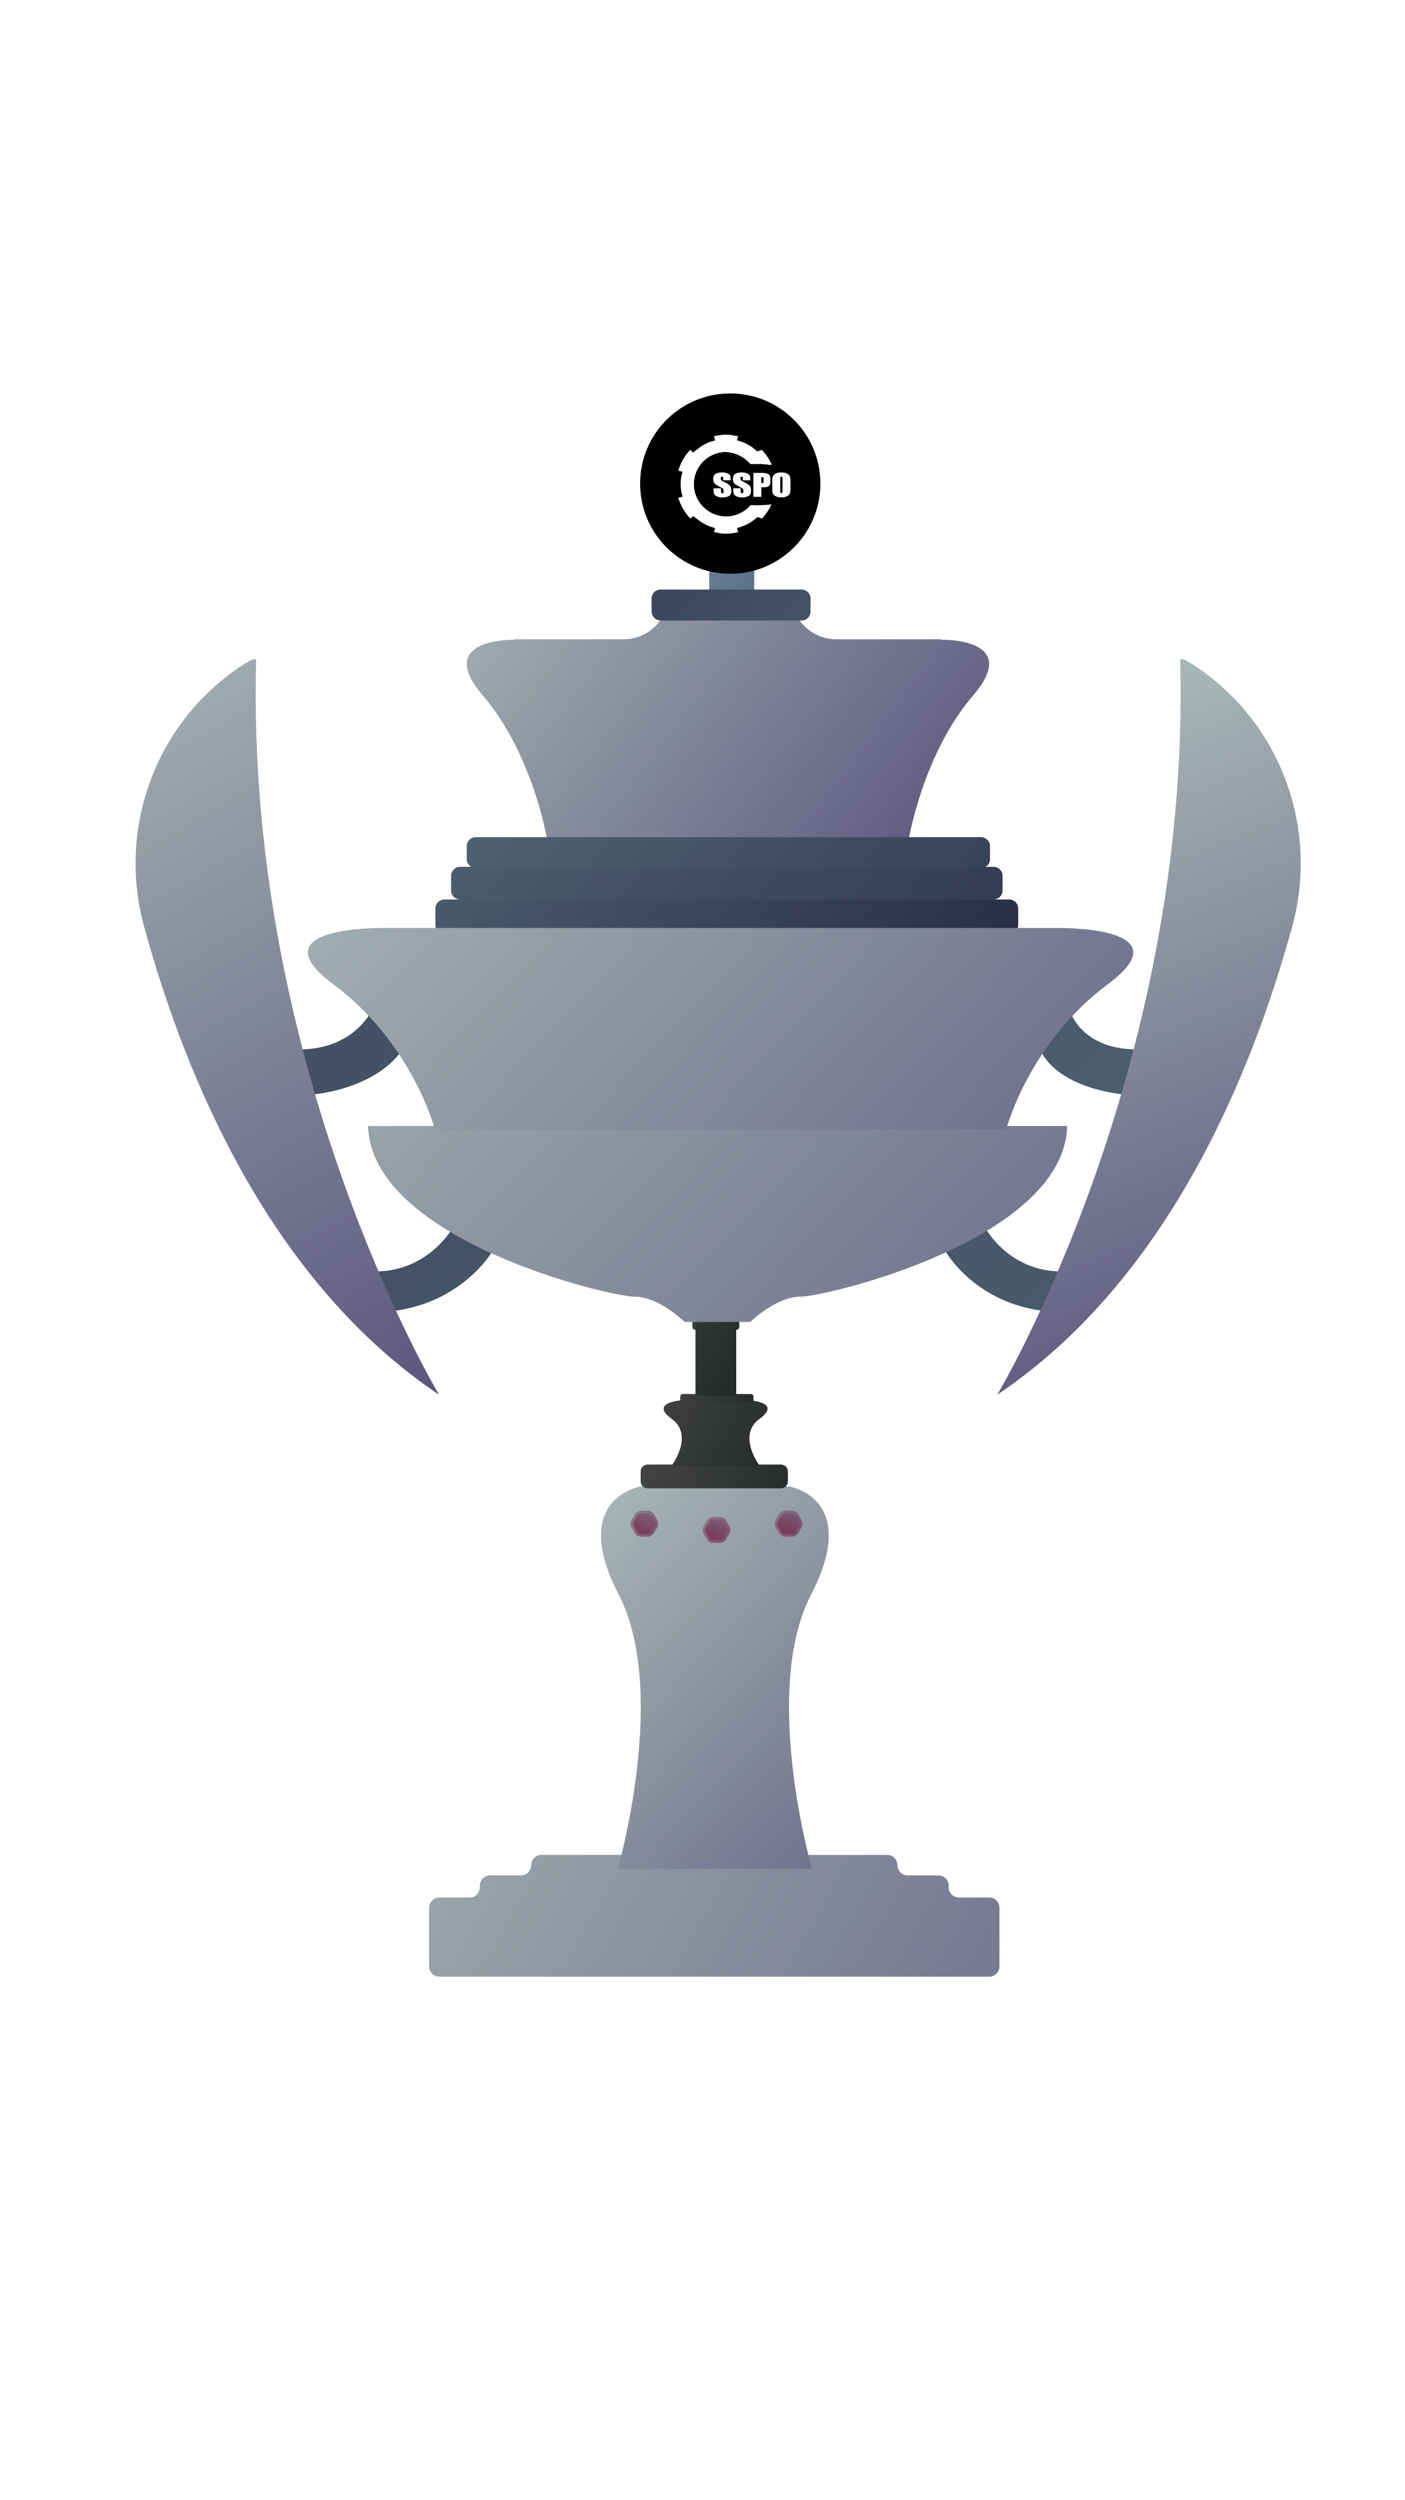 <?xml version="1.0" encoding="utf-8"?>
<!-- Generator: Adobe Illustrator 26.1.0, SVG Export Plug-In . SVG Version: 6.00 Build 0)  -->
<svg version="1.1" id="Warstwa_1" xmlns="http://www.w3.org/2000/svg" xmlns:xlink="http://www.w3.org/1999/xlink" x="0px" y="0px"
	 viewBox="0 0 768 1366" style="enable-background:new 0 0 768 1366;" xml:space="preserve">
<style type="text/css">
	.st0{fill:url(#SVGID_1_);}
	.st1{fill:url(#SVGID_00000028305169815019612470000013846796345999494275_);}
	.st2{fill:url(#SVGID_00000042704964602418685980000004038909319226966958_);}
	.st3{fill:url(#SVGID_00000156584389575064354360000011077202755886360481_);}
	.st4{fill:url(#SVGID_00000063624032023068509570000005171178761922025903_);}
	.st5{fill:url(#SVGID_00000127042651773100361060000002383613280898733963_);}
	.st6{fill:url(#SVGID_00000014602061908200495210000011821165037741183399_);}
	.st7{fill:url(#SVGID_00000083800352676850655400000011678772347173570219_);}
	.st8{fill:url(#SVGID_00000075163211653533384770000011242758353425769626_);}
	.st9{fill:url(#SVGID_00000133489982734012612890000005455984403864623499_);}
	.st10{fill:url(#SVGID_00000045604359828392529670000009307160724141515137_);}
	.st11{fill:url(#SVGID_00000179630160846697952660000006275714405511017880_);}
	.st12{fill:url(#SVGID_00000183238866314334904880000013636603998765915779_);}
	.st13{fill:url(#SVGID_00000127020967832133049160000012628105231491121048_);}
	.st14{fill:url(#SVGID_00000074403450242268139490000012551714339580267674_);}
	.st15{fill:url(#SVGID_00000177459405924334690570000009442251053043307674_);}
	.st16{fill:url(#SVGID_00000014602058114099804260000016690153385298440611_);}
	.st17{fill:url(#SVGID_00000105409761928359091690000014910110958869528476_);}
	.st18{fill:url(#SVGID_00000167391201663866847320000010048237321354966426_);}
	.st19{fill:url(#SVGID_00000109714023272460295090000017025896338235557308_);}
	.st20{fill:url(#SVGID_00000111894366758888992670000012348898072818611854_);}
	.st21{fill:url(#SVGID_00000040553914485532353230000012815002043436494741_);}
	.st22{fill:url(#SVGID_00000012471679152849378470000008287818076484872354_);}
	.st23{fill:url(#SVGID_00000093176900224866981800000012328385102675306398_);}
	.st24{fill:url(#SVGID_00000016772133939521339670000010985150915678819481_);}
	.st25{fill:url(#SVGID_00000060747116852845013650000000708749054420274320_);}
	.st26{fill:url(#SVGID_00000023256204142686106810000016285304583597556131_);}
</style>
<g>
	<linearGradient id="SVGID_1_" gradientUnits="userSpaceOnUse" x1="776.208" y1="1094.387" x2="-655.128" y2="-162.159">
		<stop  offset="0" style="stop-color:#536A77"/>
		<stop  offset="1" style="stop-color:#2A2E49"/>
	</linearGradient>
	<path class="st0" d="M167.75,598.51c40.83-3.95,52.26-25.17,52.26-25.17l-17.13-20.55c0,0-10.67,22.02-41.71,20.55L167.75,598.51z"
		/>
	
		<linearGradient id="SVGID_00000121238673149668594720000014304830732466436777_" gradientUnits="userSpaceOnUse" x1="781.424" y1="785.771" x2="-28.436" y2="-139.645">
		<stop  offset="0" style="stop-color:#536A77"/>
		<stop  offset="1" style="stop-color:#2A2E49"/>
	</linearGradient>
	<path style="fill:url(#SVGID_00000121238673149668594720000014304830732466436777_);" d="M569.43,575.06
		c0,0,7.41,19.51,48.24,23.46l6.57-25.17c-31.03,1.47-38.54-18.98-38.54-18.98S572.85,568.21,569.43,575.06z"/>
	
		<linearGradient id="SVGID_00000111877762166735133580000008067105959506860468_" gradientUnits="userSpaceOnUse" x1="2.665" y1="839.903" x2="788.324" y2="1282.846">
		<stop  offset="0" style="stop-color:#BBD1C4"/>
		<stop  offset="1" style="stop-color:#534976"/>
	</linearGradient>
	<path style="fill:url(#SVGID_00000111877762166735133580000008067105959506860468_);" d="M518.58,1031.29v-0.86
		c0-3.1-2.51-5.61-5.61-5.61h-16.81c-3.1,0-5.61-2.51-5.61-5.61l0,0c0-3.1-2.51-5.61-5.61-5.61h-189c-3.1,0-5.61,2.51-5.61,5.61l0,0
		c0,3.1-2.51,5.61-5.61,5.61h-16.81c-3.1,0-5.61,2.51-5.61,5.61v0.86c0,3.1-2.51,5.61-5.61,5.61h-16.53c-3.1,0-5.61,2.51-5.61,5.61
		v32.03c0,3.1,2.51,5.61,5.61,5.61h300.55c3.1,0,5.61-2.51,5.61-5.61v-32.03c0-3.1-2.51-5.61-5.61-5.61h-16.53
		C521.09,1036.9,518.58,1034.39,518.58,1031.29z"/>
	
		<linearGradient id="SVGID_00000099636963787437248910000009812670257784756115_" gradientUnits="userSpaceOnUse" x1="241.738" y1="779.951" x2="568.012" y2="1085.833">
		<stop  offset="0" style="stop-color:#BBD1C4"/>
		<stop  offset="1" style="stop-color:#534976"/>
	</linearGradient>
	<path style="fill:url(#SVGID_00000099636963787437248910000009812670257784756115_);" d="M443.84,1021.25
		c0,0-27.91-96.82-0.51-149.83c27.41-53.01-12.05-59.17-12.05-59.17h-81.03c0,0-39.46,6.16-12.05,59.17s-0.51,149.83-0.51,149.83
		H443.84z"/>
	
		<linearGradient id="SVGID_00000065782442317505908950000003236171530214983338_" gradientUnits="userSpaceOnUse" x1="449.508" y1="826.201" x2="355.235" y2="795.216">
		<stop  offset="0" style="stop-color:#222526"/>
		<stop  offset="1" style="stop-color:#414345"/>
	</linearGradient>
	<path style="fill:url(#SVGID_00000065782442317505908950000003236171530214983338_);" d="M426.9,813.28h-72.92
		c-2.09,0-3.79-1.7-3.79-3.79v-5.4c0-2.09,1.7-3.79,3.79-3.79h72.92c2.09,0,3.79,1.7,3.79,3.79v5.4
		C430.69,811.58,428.99,813.28,426.9,813.28z"/>
	
		<linearGradient id="SVGID_00000099656033547658275590000001460412180316344240_" gradientUnits="userSpaceOnUse" x1="434.415" y1="811.161" x2="353.17" y2="759.048">
		<stop  offset="0" style="stop-color:#222526"/>
		<stop  offset="1" style="stop-color:#414345"/>
	</linearGradient>
	<path style="fill:url(#SVGID_00000099656033547658275590000001460412180316344240_);" d="M415.37,801.15
		c0,0-12.73-16.66-0.23-25.79c12.5-9.12-5.5-10.18-5.5-10.18h-36.96c0,0-18,1.06-5.5,10.18c12.5,9.12-0.23,25.79-0.23,25.79H415.37z
		"/>
	
		<linearGradient id="SVGID_00000059295106933211874910000003705251491003176077_" gradientUnits="userSpaceOnUse" x1="418.567" y1="778.122" x2="368.325" y2="751.887">
		<stop  offset="0" style="stop-color:#222526"/>
		<stop  offset="1" style="stop-color:#414345"/>
	</linearGradient>
	<path style="fill:url(#SVGID_00000059295106933211874910000003705251491003176077_);" d="M410.46,766.59h-37.22
		c-0.78,0-1.41-0.63-1.41-1.41v-2.01c0-0.78,0.63-1.41,1.41-1.41h37.22c0.78,0,1.41,0.63,1.41,1.41v2.01
		C411.88,765.96,411.24,766.59,410.46,766.59z"/>
	
		<linearGradient id="SVGID_00000057855680542341210470000002969903239039573131_" gradientUnits="userSpaceOnUse" x1="409.188" y1="731.81" x2="375.996" y2="717.46">
		<stop  offset="0" style="stop-color:#222526"/>
		<stop  offset="1" style="stop-color:#414345"/>
	</linearGradient>
	<path style="fill:url(#SVGID_00000057855680542341210470000002969903239039573131_);" d="M402.64,726.64h-22.69
		c-0.83,0-1.5-0.67-1.5-1.5V723c0-0.83,0.67-1.5,1.5-1.5h22.69c0.83,0,1.5,0.67,1.5,1.5v2.14
		C404.14,725.97,403.47,726.64,402.64,726.64z"/>
	
		<linearGradient id="SVGID_00000083080213611737765170000004182395188250450090_" gradientUnits="userSpaceOnUse" x1="1042.287" y1="1172.265" x2="-717.265" y2="-549.417">
		<stop  offset="0" style="stop-color:#536A77"/>
		<stop  offset="1" style="stop-color:#2A2E49"/>
	</linearGradient>
	<path style="fill:url(#SVGID_00000083080213611737765170000004182395188250450090_);" d="M516.33,682.97
		c0,0,15.97,29.79,56.8,33.73l9.8-21.99c-31.03,1.47-44.33-23.74-44.33-23.74S530.03,677.83,516.33,682.97z"/>
	
		<linearGradient id="SVGID_00000005977057590131021510000017728798884649169329_" gradientUnits="userSpaceOnUse" x1="510.866" y1="309.808" x2="703.135" y2="793.393">
		<stop  offset="0" style="stop-color:#BBD1C4"/>
		<stop  offset="1" style="stop-color:#534976"/>
	</linearGradient>
	<path style="fill:url(#SVGID_00000005977057590131021510000017728798884649169329_);" d="M645.11,361.37
		c-0.06-2.21,2.29-1.2,6.54,1.52c47.66,30.52,69.67,88.78,54.71,143.36c-23.02,84.01-69.46,194.28-161.27,255.91
		C545.09,762.16,650.93,586.17,645.11,361.37z"/>
	
		<linearGradient id="SVGID_00000048480308677106023740000008585748700025971644_" gradientUnits="userSpaceOnUse" x1="727.485" y1="1194.04" x2="-560.134" y2="-113.972">
		<stop  offset="0" style="stop-color:#536A77"/>
		<stop  offset="1" style="stop-color:#2A2E49"/>
	</linearGradient>
	<path style="fill:url(#SVGID_00000048480308677106023740000008585748700025971644_);" d="M212.28,716.7
		c40.83-3.95,57.4-33.73,57.4-33.73l-22.27-11.99c0,0-13.9,25.2-44.93,23.74L212.28,716.7z"/>
	
		<linearGradient id="SVGID_00000090986499945258426960000000961687062562673032_" gradientUnits="userSpaceOnUse" x1="-14.554" y1="236.509" x2="302.981" y2="792.923">
		<stop  offset="0" style="stop-color:#BBD1C4"/>
		<stop  offset="1" style="stop-color:#534976"/>
	</linearGradient>
	<path style="fill:url(#SVGID_00000090986499945258426960000000961687062562673032_);" d="M140,361.37c0.06-2.21-2.29-1.2-6.54,1.52
		C85.8,393.4,63.79,451.66,78.74,506.25c23.02,84.01,69.46,194.28,161.27,255.91C240.01,762.16,134.18,586.17,140,361.37z"/>
	
		<linearGradient id="SVGID_00000134230805635502875470000000334922687764948630_" gradientUnits="userSpaceOnUse" x1="186.73" y1="229.509" x2="547.962" y2="506.26">
		<stop  offset="0" style="stop-color:#BBD1C4"/>
		<stop  offset="1" style="stop-color:#534976"/>
	</linearGradient>
	<path style="fill:url(#SVGID_00000134230805635502875470000000334922687764948630_);" d="M514.36,349.59l-0.18-0.24h-56.94
		c-13.72,0-24.84-11.12-24.84-24.84v0h-66.8v0c0,13.72-11.12,24.84-24.84,24.84h-59.62l0.29,0.24c0,0-44.73-1.21-17.51,30.49
		s35.03,78.04,35.03,78.04h197.9c0,0,7.81-46.33,35.03-78.04C559.08,348.37,514.36,349.59,514.36,349.59z"/>
	
		<linearGradient id="SVGID_00000008130991339484123370000006851457858109282718_" gradientUnits="userSpaceOnUse" x1="531.47" y1="411.142" x2="150.809" y2="133.87">
		<stop  offset="0" style="stop-color:#112134"/>
		<stop  offset="0.214" style="stop-color:#0F2A45;stop-opacity:0.786"/>
		<stop  offset="0.638" style="stop-color:#094373;stop-opacity:0.362"/>
		<stop  offset="1" style="stop-color:#045A9E;stop-opacity:0"/>
	</linearGradient>
	<path style="fill:url(#SVGID_00000008130991339484123370000006851457858109282718_);" d="M412.28,326.83v-22.94
		c-18.38-5.78-24.62-4.35-24.62-4.35v27.28H412.28z"/>
	<g>
		
			<linearGradient id="SVGID_00000126287122774356532320000011000712624462711725_" gradientUnits="userSpaceOnUse" x1="375.454" y1="853.199" x2="327.088" y2="810.262">
			<stop  offset="0" style="stop-color:#752648"/>
			<stop  offset="0.443" style="stop-color:#73274A;stop-opacity:0.557"/>
			<stop  offset="0.602" style="stop-color:#6C2A4F;stop-opacity:0.398"/>
			<stop  offset="0.716" style="stop-color:#61305A;stop-opacity:0.284"/>
			<stop  offset="0.808" style="stop-color:#503868;stop-opacity:0.192"/>
			<stop  offset="0.887" style="stop-color:#3A437B;stop-opacity:0.113"/>
			<stop  offset="0.955" style="stop-color:#1F4F92;stop-opacity:0.045"/>
			<stop  offset="1" style="stop-color:#095AA5;stop-opacity:0"/>
		</linearGradient>
		<path style="fill:url(#SVGID_00000126287122774356532320000011000712624462711725_);" d="M354.16,825.53h-3.8
			c-1.35,0-2.61,0.72-3.28,1.9l-1.9,3.29c-0.68,1.17-0.68,2.62,0,3.79l1.9,3.29c0.68,1.17,1.93,1.9,3.28,1.9h3.8
			c1.35,0,2.61-0.72,3.28-1.9l1.9-3.29c0.68-1.17,0.68-2.62,0-3.79l-1.9-3.29C356.77,826.26,355.52,825.53,354.16,825.53z"/>
		
			<linearGradient id="SVGID_00000118369999847109693470000011722329196560583852_" gradientUnits="userSpaceOnUse" x1="342.532" y1="842.092" x2="360.14" y2="824.941">
			<stop  offset="0" style="stop-color:#752648"/>
			<stop  offset="0.443" style="stop-color:#73274A;stop-opacity:0.557"/>
			<stop  offset="0.602" style="stop-color:#6C2A4F;stop-opacity:0.398"/>
			<stop  offset="0.716" style="stop-color:#61305A;stop-opacity:0.284"/>
			<stop  offset="0.808" style="stop-color:#503868;stop-opacity:0.192"/>
			<stop  offset="0.887" style="stop-color:#3A437B;stop-opacity:0.113"/>
			<stop  offset="0.955" style="stop-color:#1F4F92;stop-opacity:0.045"/>
			<stop  offset="1" style="stop-color:#095AA5;stop-opacity:0"/>
		</linearGradient>
		<path style="fill:url(#SVGID_00000118369999847109693470000011722329196560583852_);" d="M354.63,827h-4.74
			c-0.54,0-1.04,0.29-1.31,0.76l-2.37,4.1c-0.27,0.47-0.27,1.04,0,1.51l2.37,4.1c0.27,0.47,0.77,0.76,1.31,0.76h4.74
			c0.54,0,1.04-0.29,1.31-0.76l2.37-4.1c0.27-0.47,0.27-1.04,0-1.51l-2.37-4.1C355.67,827.29,355.17,827,354.63,827z"/>
	</g>
	<g>
		
			<linearGradient id="SVGID_00000160890496384740456340000006934564597488138388_" gradientUnits="userSpaceOnUse" x1="414.849" y1="856.625" x2="366.483" y2="813.688">
			<stop  offset="0" style="stop-color:#752648"/>
			<stop  offset="0.443" style="stop-color:#73274A;stop-opacity:0.557"/>
			<stop  offset="0.602" style="stop-color:#6C2A4F;stop-opacity:0.398"/>
			<stop  offset="0.716" style="stop-color:#61305A;stop-opacity:0.284"/>
			<stop  offset="0.808" style="stop-color:#503868;stop-opacity:0.192"/>
			<stop  offset="0.887" style="stop-color:#3A437B;stop-opacity:0.113"/>
			<stop  offset="0.955" style="stop-color:#1F4F92;stop-opacity:0.045"/>
			<stop  offset="1" style="stop-color:#095AA5;stop-opacity:0"/>
		</linearGradient>
		<path style="fill:url(#SVGID_00000160890496384740456340000006934564597488138388_);" d="M393.56,828.96h-3.8
			c-1.35,0-2.61,0.72-3.28,1.9l-1.9,3.29c-0.68,1.17-0.68,2.62,0,3.79l1.9,3.29c0.68,1.17,1.93,1.9,3.28,1.9h3.8
			c1.35,0,2.61-0.72,3.28-1.9l1.9-3.29c0.68-1.17,0.68-2.62,0-3.79l-1.9-3.29C396.16,829.68,394.91,828.96,393.56,828.96z"/>
		
			<linearGradient id="SVGID_00000183934094326276369100000000333541487988636304_" gradientUnits="userSpaceOnUse" x1="381.927" y1="845.518" x2="399.535" y2="828.367">
			<stop  offset="0" style="stop-color:#752648"/>
			<stop  offset="0.443" style="stop-color:#73274A;stop-opacity:0.557"/>
			<stop  offset="0.602" style="stop-color:#6C2A4F;stop-opacity:0.398"/>
			<stop  offset="0.716" style="stop-color:#61305A;stop-opacity:0.284"/>
			<stop  offset="0.808" style="stop-color:#503868;stop-opacity:0.192"/>
			<stop  offset="0.887" style="stop-color:#3A437B;stop-opacity:0.113"/>
			<stop  offset="0.955" style="stop-color:#1F4F92;stop-opacity:0.045"/>
			<stop  offset="1" style="stop-color:#095AA5;stop-opacity:0"/>
		</linearGradient>
		<path style="fill:url(#SVGID_00000183934094326276369100000000333541487988636304_);" d="M394.03,830.42h-4.74
			c-0.54,0-1.04,0.29-1.31,0.76l-2.37,4.1c-0.27,0.47-0.27,1.04,0,1.51l2.37,4.1c0.27,0.47,0.77,0.76,1.31,0.76h4.74
			c0.54,0,1.04-0.29,1.31-0.76l2.37-4.1c0.27-0.47,0.27-1.04,0-1.51l-2.37-4.1C395.07,830.71,394.57,830.42,394.03,830.42z"/>
	</g>
	<g>
		
			<linearGradient id="SVGID_00000168092333244845243900000011451910914450322315_" gradientUnits="userSpaceOnUse" x1="454.244" y1="853.199" x2="405.878" y2="810.262">
			<stop  offset="0" style="stop-color:#752648"/>
			<stop  offset="0.443" style="stop-color:#73274A;stop-opacity:0.557"/>
			<stop  offset="0.602" style="stop-color:#6C2A4F;stop-opacity:0.398"/>
			<stop  offset="0.716" style="stop-color:#61305A;stop-opacity:0.284"/>
			<stop  offset="0.808" style="stop-color:#503868;stop-opacity:0.192"/>
			<stop  offset="0.887" style="stop-color:#3A437B;stop-opacity:0.113"/>
			<stop  offset="0.955" style="stop-color:#1F4F92;stop-opacity:0.045"/>
			<stop  offset="1" style="stop-color:#095AA5;stop-opacity:0"/>
		</linearGradient>
		<path style="fill:url(#SVGID_00000168092333244845243900000011451910914450322315_);" d="M432.95,825.53h-3.8
			c-1.35,0-2.61,0.72-3.28,1.9l-1.9,3.29c-0.68,1.17-0.68,2.62,0,3.79l1.9,3.29c0.68,1.17,1.93,1.9,3.28,1.9h3.8
			c1.35,0,2.61-0.72,3.28-1.9l1.9-3.29c0.68-1.17,0.68-2.62,0-3.79l-1.9-3.29C435.56,826.26,434.31,825.53,432.95,825.53z"/>
		
			<linearGradient id="SVGID_00000141449647480791987080000012467634820121591446_" gradientUnits="userSpaceOnUse" x1="421.322" y1="842.092" x2="438.93" y2="824.941">
			<stop  offset="0" style="stop-color:#752648"/>
			<stop  offset="0.443" style="stop-color:#73274A;stop-opacity:0.557"/>
			<stop  offset="0.602" style="stop-color:#6C2A4F;stop-opacity:0.398"/>
			<stop  offset="0.716" style="stop-color:#61305A;stop-opacity:0.284"/>
			<stop  offset="0.808" style="stop-color:#503868;stop-opacity:0.192"/>
			<stop  offset="0.887" style="stop-color:#3A437B;stop-opacity:0.113"/>
			<stop  offset="0.955" style="stop-color:#1F4F92;stop-opacity:0.045"/>
			<stop  offset="1" style="stop-color:#095AA5;stop-opacity:0"/>
		</linearGradient>
		<path style="fill:url(#SVGID_00000141449647480791987080000012467634820121591446_);" d="M433.42,827h-4.74
			c-0.54,0-1.04,0.29-1.31,0.76l-2.37,4.1c-0.27,0.47-0.27,1.04,0,1.51l2.37,4.1c0.27,0.47,0.77,0.76,1.31,0.76h4.74
			c0.54,0,1.04-0.29,1.31-0.76l2.37-4.1c0.27-0.47,0.27-1.04,0-1.51l-2.37-4.1C434.46,827.29,433.96,827,433.42,827z"/>
	</g>
	
		<linearGradient id="SVGID_00000129205427069371298840000002335515914158030986_" gradientUnits="userSpaceOnUse" x1="236.982" y1="362.996" x2="490.445" y2="581.092">
		<stop  offset="0" style="stop-color:#536A77"/>
		<stop  offset="1" style="stop-color:#2A2E49"/>
	</linearGradient>
	<path style="fill:url(#SVGID_00000129205427069371298840000002335515914158030986_);" d="M551.64,510.36H242.93
		c-2.73,0-4.94-2.21-4.94-4.94v-8.96c0-2.73,2.21-4.94,4.94-4.94h308.71c2.73,0,4.94,2.21,4.94,4.94v8.96
		C556.58,508.14,554.37,510.36,551.64,510.36z"/>
	
		<linearGradient id="SVGID_00000139254133907261171530000012230869572210645416_" gradientUnits="userSpaceOnUse" x1="225.911" y1="345.352" x2="573.762" y2="623.928">
		<stop  offset="0" style="stop-color:#536A77"/>
		<stop  offset="1" style="stop-color:#2A2E49"/>
	</linearGradient>
	<path style="fill:url(#SVGID_00000139254133907261171530000012230869572210645416_);" d="M543.08,491.51H251.5
		c-2.73,0-4.94-2.21-4.94-4.94v-7.95c0-2.73,2.21-4.94,4.94-4.94h291.58c2.73,0,4.94,2.21,4.94,4.94v7.95
		C548.02,489.3,545.81,491.51,543.08,491.51z"/>
	
		<linearGradient id="SVGID_00000087398856084913530970000000384638520209165741_" gradientUnits="userSpaceOnUse" x1="291.129" y1="354.817" x2="561.499" y2="635.529">
		<stop  offset="0" style="stop-color:#536A77"/>
		<stop  offset="1" style="stop-color:#2A2E49"/>
	</linearGradient>
	<path style="fill:url(#SVGID_00000087398856084913530970000000384638520209165741_);" d="M536.23,474.39H260.06
		c-2.73,0-4.94-2.21-4.94-4.94v-7.04c0-2.73,2.21-4.94,4.94-4.94h276.17c2.73,0,4.94,2.21,4.94,4.94v7.04
		C541.17,472.17,538.96,474.39,536.23,474.39z"/>
	
		<linearGradient id="SVGID_00000146487248088707459930000002617879350286955149_" gradientUnits="userSpaceOnUse" x1="65.519" y1="314.698" x2="720.982" y2="938.115">
		<stop  offset="0" style="stop-color:#BBD1C4"/>
		<stop  offset="1" style="stop-color:#534976"/>
	</linearGradient>
	<path style="fill:url(#SVGID_00000146487248088707459930000002617879350286955149_);" d="M583.36,615.31
		c-1.71,62.16-131.89,93.24-145.59,93.24s-27.63,13.81-27.63,13.81h-35.97l0,0c0,0-13.7-13.81-27.41-13.81
		s-143.88-31.08-145.59-93.24h381.96H583.36z"/>
	
		<linearGradient id="SVGID_00000042737756355331995600000008983587378731932820_" gradientUnits="userSpaceOnUse" x1="415.887" y1="758.828" x2="333.348" y2="705.42">
		<stop  offset="0" style="stop-color:#222526"/>
		<stop  offset="1" style="stop-color:#414345"/>
	</linearGradient>
	
		<rect x="380.16" y="723.22" style="fill:url(#SVGID_00000042737756355331995600000008983587378731932820_);" width="22.27" height="39.4"/>
	
		<linearGradient id="SVGID_00000183246603488841522000000006412380844138095257_" gradientUnits="userSpaceOnUse" x1="112.69" y1="268.907" x2="695.323" y2="819.496">
		<stop  offset="0" style="stop-color:#BBD1C4"/>
		<stop  offset="1" style="stop-color:#534976"/>
	</linearGradient>
	<path style="fill:url(#SVGID_00000183246603488841522000000006412380844138095257_);" d="M577.91,507.09
		c0,0,70.68-1.22,27.68,30.73c-43,31.95-55.35,78.65-55.35,78.65l-0.86,0.86H237.63l-0.13-0.86c0,0-12.35-46.7-55.35-78.65
		c-43-31.95,27.68-30.73,27.68-30.73"/>
	
		<linearGradient id="SVGID_00000080886930085925689800000018363392766257546678_" gradientUnits="userSpaceOnUse" x1="512.776" y1="431.064" x2="276.779" y2="221.557">
		<stop  offset="0" style="stop-color:#536A77"/>
		<stop  offset="1" style="stop-color:#2A2E49"/>
	</linearGradient>
	<path style="fill:url(#SVGID_00000080886930085925689800000018363392766257546678_);" d="M438.13,339.07h-77.01
		c-2.73,0-4.94-2.21-4.94-4.94v-7.04c0-2.73,2.21-4.94,4.94-4.94h77.01c2.73,0,4.94,2.21,4.94,4.94v7.04
		C443.07,336.86,440.86,339.07,438.13,339.07z"/>
	<g>
		<path d="M427.74,261.48c0-0.19-0.02-0.39-0.04-0.58c-0.04-0.3-0.2-0.45-0.46-0.46c-0.43-0.02-0.61,0.09-0.68,0.43
			c-0.04,0.21-0.07,0.42-0.07,0.63c-0.01,2.25-0.01,4.5,0,6.76c0,0.29,0.04,0.58,0.08,0.86c0.04,0.28,0.2,0.39,0.52,0.4
			c0.32,0.01,0.53-0.12,0.58-0.39c0.04-0.26,0.08-0.52,0.08-0.78c0.01-1.14,0-2.28,0-3.43
			C427.74,263.78,427.74,262.63,427.74,261.48z"/>
		<path d="M399.17,215c-27.21,0-49.27,22.06-49.27,49.27s22.06,49.27,49.27,49.27s49.27-22.06,49.27-49.27S426.38,215,399.17,215z
			 M421.08,254.03c-0.41,0.1-0.8-0.02-1.2-0.09c-0.35-0.06-0.7-0.13-1.05-0.18c-0.14-0.02-0.28,0.04-0.42,0.03
			c-0.41-0.04-0.82-0.1-1.23-0.15c-0.05-0.01-0.1,0-0.15,0c-0.31-0.02-0.61-0.05-0.92-0.06c-0.21-0.01-0.43-0.01-0.64-0.01
			c-1.14,0-2.27,0-3.41,0.01c-0.4,0-0.8,0.05-1.2,0.06c-0.1,0-0.2-0.05-0.3-0.08c-0.06-0.01-0.12-0.02-0.18-0.01
			c-0.12,0.02-0.2,0-0.29-0.11c-0.12-0.16-0.3-0.28-0.44-0.43c-0.12-0.12-0.21-0.27-0.33-0.4c-0.1-0.1-0.22-0.17-0.32-0.26
			c-0.36-0.32-0.74-0.64-1.08-0.98c-0.48-0.47-1.07-0.77-1.59-1.18c-0.53-0.41-1.14-0.69-1.71-1.02c-0.56-0.32-1.16-0.57-1.75-0.85
			c-0.15-0.07-0.31-0.1-0.47-0.16c-0.3-0.11-0.59-0.23-0.89-0.33c-0.12-0.04-0.26-0.05-0.39-0.08c-0.32-0.09-0.63-0.22-0.95-0.29
			c-0.69-0.14-1.4-0.25-2.1-0.35c-0.31-0.05-0.62-0.08-0.93-0.1c-0.44-0.03-0.89-0.03-1.33,0.01c-0.7,0.06-1.41,0.14-2.1,0.26
			c-1.61,0.28-3.14,0.8-4.6,1.53c-1.23,0.61-2.38,1.35-3.44,2.24c-2.09,1.75-3.71,3.86-4.83,6.34c-0.59,1.31-1.01,2.67-1.27,4.09
			c-0.21,1.17-0.31,2.35-0.27,3.54c0.13,3.9,1.39,7.4,3.81,10.47c1.61,2.04,3.6,3.62,5.91,4.82c1.63,0.84,3.35,1.39,5.16,1.67
			c3.1,0.47,6.13,0.16,9.06-0.97c1.76-0.68,3.36-1.62,4.82-2.81c0.77-0.63,1.47-1.33,2.14-2.07c0.1-0.11,0.2-0.15,0.35-0.14
			c1.68,0.08,3.37,0.15,5.05,0.08c1.65-0.07,3.31-0.2,4.96-0.31c0.17-0.01,0.67-0.11,0.84-0.13c0.07-0.01,0.15,0.02,0.22,0.04
			c-0.02,0.08-0.02,0.16-0.05,0.23c-1.07,2.28-2.4,4.4-4.05,6.32c-0.35,0.4-0.7,0.79-1.03,1.17c-0.75-0.41-1.58-0.52-2.34-0.79
			c-0.13-0.05-0.2,0.02-0.29,0.09c-1.13,1.02-2.33,1.94-3.62,2.75c-2.22,1.39-4.61,2.4-7.16,3.03c-0.04,0.01-0.07,0.02-0.11,0.03
			c-0.02,0.01-0.04,0.02-0.07,0.04c0.19,0.68,0.37,1.36,0.56,2.04c0.04,0.16,0.03,0.23-0.15,0.26c-0.97,0.17-1.94,0.37-2.91,0.53
			c-1.43,0.24-2.87,0.32-4.31,0.26c-0.81-0.03-1.62-0.11-2.42-0.23c-1.06-0.16-2.11-0.38-3.17-0.56c-0.16-0.03-0.18-0.08-0.14-0.23
			c0.18-0.61,0.34-1.23,0.52-1.84c0.04-0.14-0.01-0.18-0.13-0.21c-0.79-0.25-1.59-0.5-2.37-0.77c-2.78-0.94-5.23-2.46-7.49-4.3
			c-0.65-0.53-1.33-1.03-1.99-1.53c-0.38,0.37-0.78,0.75-1.17,1.12c-0.06,0.06-0.18,0.19-0.24,0.25c-0.08,0.08-0.15,0.07-0.23-0.03
			c-0.24-0.28-0.49-0.54-0.72-0.82c-0.54-0.66-1.09-1.32-1.58-2.01c-0.56-0.79-1.09-1.61-1.58-2.44c-0.42-0.72-0.79-1.47-1.16-2.23
			c-0.49-1-1.16-2.78-1.41-3.8c0.08-0.03,0.17-0.07,0.26-0.09c0.61-0.16,1.22-0.31,1.83-0.46c0.14-0.03,0.16-0.08,0.13-0.21
			c-0.19-0.78-0.4-1.56-0.56-2.34c-0.14-0.71-0.23-1.42-0.3-2.14c-0.07-0.73-0.12-1.47-0.11-2.2c0.02-1.72,0.17-3.43,0.59-5.11
			c0.12-0.49,0.26-0.98,0.4-1.47c0.05-0.17,0-0.22-0.16-0.26c-0.64-0.15-1.27-0.31-1.91-0.46c-0.15-0.04-0.19-0.1-0.15-0.26
			c0.53-1.76,1.21-3.45,2.07-5.07c1.11-2.08,2.45-4,4.06-5.73c0.08-0.09,0.15-0.18,0.22-0.28c0.21-0.28,0.34-0.06,0.69,0.46
			c0.2,0.3,0.48,0.51,0.79,0.69c0.1,0.06,0.15,0.15,0.23,0.24c0.34-0.27,0.63-0.53,0.95-0.77c1.2-0.91,2.32-1.92,3.59-2.73
			c1.44-0.91,2.93-1.7,4.54-2.27c0.9-0.32,1.83-0.57,2.76-0.83c0.16-0.05,0.21-0.09,0.15-0.26c-0.19-0.64-0.37-1.28-0.56-1.91
			c-0.05-0.15,0.03-0.19,0.14-0.21c0.52-0.11,1.03-0.23,1.55-0.31c0.87-0.14,1.74-0.3,2.61-0.38c0.97-0.08,1.95-0.1,2.92-0.1
			c0.68,0,1.36,0.05,2.03,0.15c1.2,0.18,2.4,0.41,3.59,0.61c0.04,0.01,0.09,0.01,0.13,0.02c0.16,0.03,0.18,0.12,0.14,0.27
			c-0.17,0.6-0.34,1.21-0.5,1.82c-0.02,0.06-0.03,0.12-0.05,0.21c0.31,0.09,0.61,0.17,0.91,0.26c3.28,0.92,6.22,2.48,8.84,4.65
			c0.4,0.33,0.78,0.7,1.18,1.04c0.06,0.05,0.16,0.07,0.23,0.05c0.68-0.2,1.35-0.41,2.02-0.62c0.07-0.02,0.14-0.05,0.18-0.1
			c0.13-0.15,0.22-0.1,0.33,0.02c0.69,0.83,1.42,1.64,2.08,2.5c1.26,1.65,2.28,3.46,3.12,5.36c0.03,0.06,0.02,0.14,0.03,0.21
			c-0.07,0.01-0.14,0.02-0.22,0.02C421.41,254.01,421.24,253.99,421.08,254.03z M421.08,263.55c0,0.34-0.06,0.68-0.12,1.01
			c-0.13,0.63-0.54,1.04-1.11,1.3c-0.58,0.26-1.19,0.38-1.81,0.4c-0.62,0.02-1.24,0-1.88,0v5.25h-4.37c0-4.36,0-8.71,0-13.08
			c0.06-0.01,0.11-0.01,0.16-0.01c1.47,0,2.95-0.01,4.42,0.01c0.89,0.01,1.78,0.03,2.65,0.26c0.63,0.17,1.2,0.41,1.6,0.96
			c0.3,0.42,0.41,0.9,0.44,1.4C421.08,261.89,421.09,262.72,421.08,263.55z M400.79,266.8h4.06c0,0.08,0,0.16,0,0.25
			c0.01,0.64,0.01,1.28,0.04,1.91c0.02,0.35,0.16,0.48,0.43,0.53c0.42,0.08,0.76-0.03,0.89-0.32c0.08-0.19,0.14-0.41,0.14-0.61
			c0-0.32-0.05-0.64-0.09-0.96c-0.04-0.3-0.22-0.57-0.49-0.72c-0.68-0.39-1.37-0.78-2.06-1.16c-0.51-0.28-1.01-0.56-1.52-0.85
			c-0.89-0.52-1.38-1.31-1.51-2.32c-0.09-0.69-0.05-1.39,0.1-2.07c0.16-0.71,0.57-1.22,1.18-1.57c0.75-0.44,1.57-0.62,2.43-0.7
			c0.58-0.06,1.17-0.06,1.76-0.02c0.89,0.07,1.76,0.24,2.57,0.63c0.76,0.36,1.24,0.92,1.33,1.76c0.07,0.62,0.09,1.24,0.13,1.89
			c-1.39,0-2.72,0-4.08,0c0-0.07-0.01-0.13-0.01-0.2c-0.01-0.42-0.02-0.84-0.04-1.26c-0.02-0.34-0.15-0.49-0.42-0.54
			c-0.35-0.06-0.66,0.07-0.79,0.34c-0.32,0.64-0.08,1.57,0.54,1.92c0.5,0.3,1.05,0.53,1.56,0.81c0.69,0.38,1.38,0.77,2.06,1.18
			c0.78,0.48,1.24,1.18,1.39,2.09c0.15,0.85,0.16,1.7,0.02,2.56c-0.14,0.87-0.67,1.42-1.44,1.79c-0.76,0.36-1.56,0.56-2.39,0.62
			c-1.01,0.08-2.01,0.05-3-0.2c-0.52-0.13-1.01-0.33-1.48-0.61c-0.62-0.37-1-0.9-1.17-1.61C400.75,268.52,400.8,267.67,400.79,266.8
			z M395.47,267.52c-0.05-0.31-0.27-0.53-0.54-0.68c-0.41-0.23-0.84-0.45-1.25-0.69c-0.75-0.44-1.52-0.85-2.27-1.29
			c-0.89-0.52-1.36-1.31-1.5-2.31c-0.09-0.67-0.05-1.34,0.08-2c0.19-0.96,0.82-1.53,1.68-1.89c0.68-0.29,1.39-0.41,2.12-0.47
			c0.99-0.08,1.97-0.03,2.94,0.21c0.44,0.11,0.88,0.28,1.3,0.46c0.7,0.31,1.18,0.97,1.26,1.73c0.06,0.61,0.08,1.23,0.12,1.87h-4.09
			c0-0.34,0.01-0.68,0-1.01c-0.01-0.22-0.04-0.44-0.07-0.65c-0.03-0.18-0.15-0.27-0.32-0.32c-0.48-0.13-0.89,0.13-0.93,0.62
			c-0.02,0.25-0.02,0.52,0.01,0.77c0.04,0.33,0.19,0.62,0.5,0.79c0.47,0.26,0.95,0.51,1.43,0.76c0.85,0.43,1.7,0.87,2.48,1.43
			c0.67,0.48,1.06,1.12,1.21,1.93c0.16,0.86,0.16,1.72,0.03,2.58c-0.13,0.87-0.66,1.44-1.44,1.81c-0.75,0.36-1.55,0.55-2.38,0.62
			c-0.96,0.08-1.91,0.07-2.84-0.17c-0.48-0.12-0.96-0.3-1.41-0.51c-0.86-0.4-1.36-1.1-1.47-2.03c-0.08-0.74-0.1-1.49-0.14-2.25
			c1.39,0,2.73,0,4.1,0c0,0.07,0,0.15,0,0.22c0.01,0.64,0.01,1.29,0.04,1.93c0.02,0.35,0.16,0.49,0.43,0.54
			c0.42,0.08,0.76-0.02,0.9-0.32c0.08-0.18,0.15-0.39,0.14-0.59C395.58,268.23,395.53,267.87,395.47,267.52z M432.09,267.44
			c-0.01,0.53-0.04,1.07-0.14,1.59c-0.15,0.84-0.67,1.45-1.36,1.91c-0.68,0.45-1.44,0.69-2.24,0.77c-0.58,0.06-1.16,0.1-1.74,0.07
			c-1.12-0.05-2.2-0.27-3.13-0.95c-0.64-0.46-1.08-1.06-1.23-1.85c-0.05-0.28-0.09-0.57-0.1-0.86c-0.02-1.81-0.04-3.61-0.03-5.42
			c0-0.57,0.04-1.15,0.13-1.71c0.16-0.96,0.75-1.62,1.56-2.1c0.67-0.39,1.41-0.61,2.18-0.67c0.63-0.05,1.28-0.08,1.91-0.03
			c1.11,0.08,2.18,0.35,3.05,1.1c0.64,0.55,1.03,1.23,1.06,2.09c0.04,1.2,0.08,2.4,0.12,3.6c-0.01,0-0.03,0-0.04,0
			C432.1,265.8,432.12,266.62,432.09,267.44z"/>
		<path d="M416.78,260.79c-0.14-0.03-0.28-0.03-0.42-0.05c-0.17-0.03-0.23,0.02-0.23,0.2c0.01,0.73-0.01,1.45,0.01,2.18
			c0.01,0.22-0.01,0.43-0.01,0.65c0,0.19,0.07,0.25,0.25,0.23c0.12-0.01,0.24-0.02,0.36-0.03c0.35-0.03,0.62-0.32,0.64-0.67
			c0.03-0.6,0.05-1.2,0.03-1.79C417.4,261.03,417.25,260.89,416.78,260.79z"/>
	</g>
</g>
</svg>
